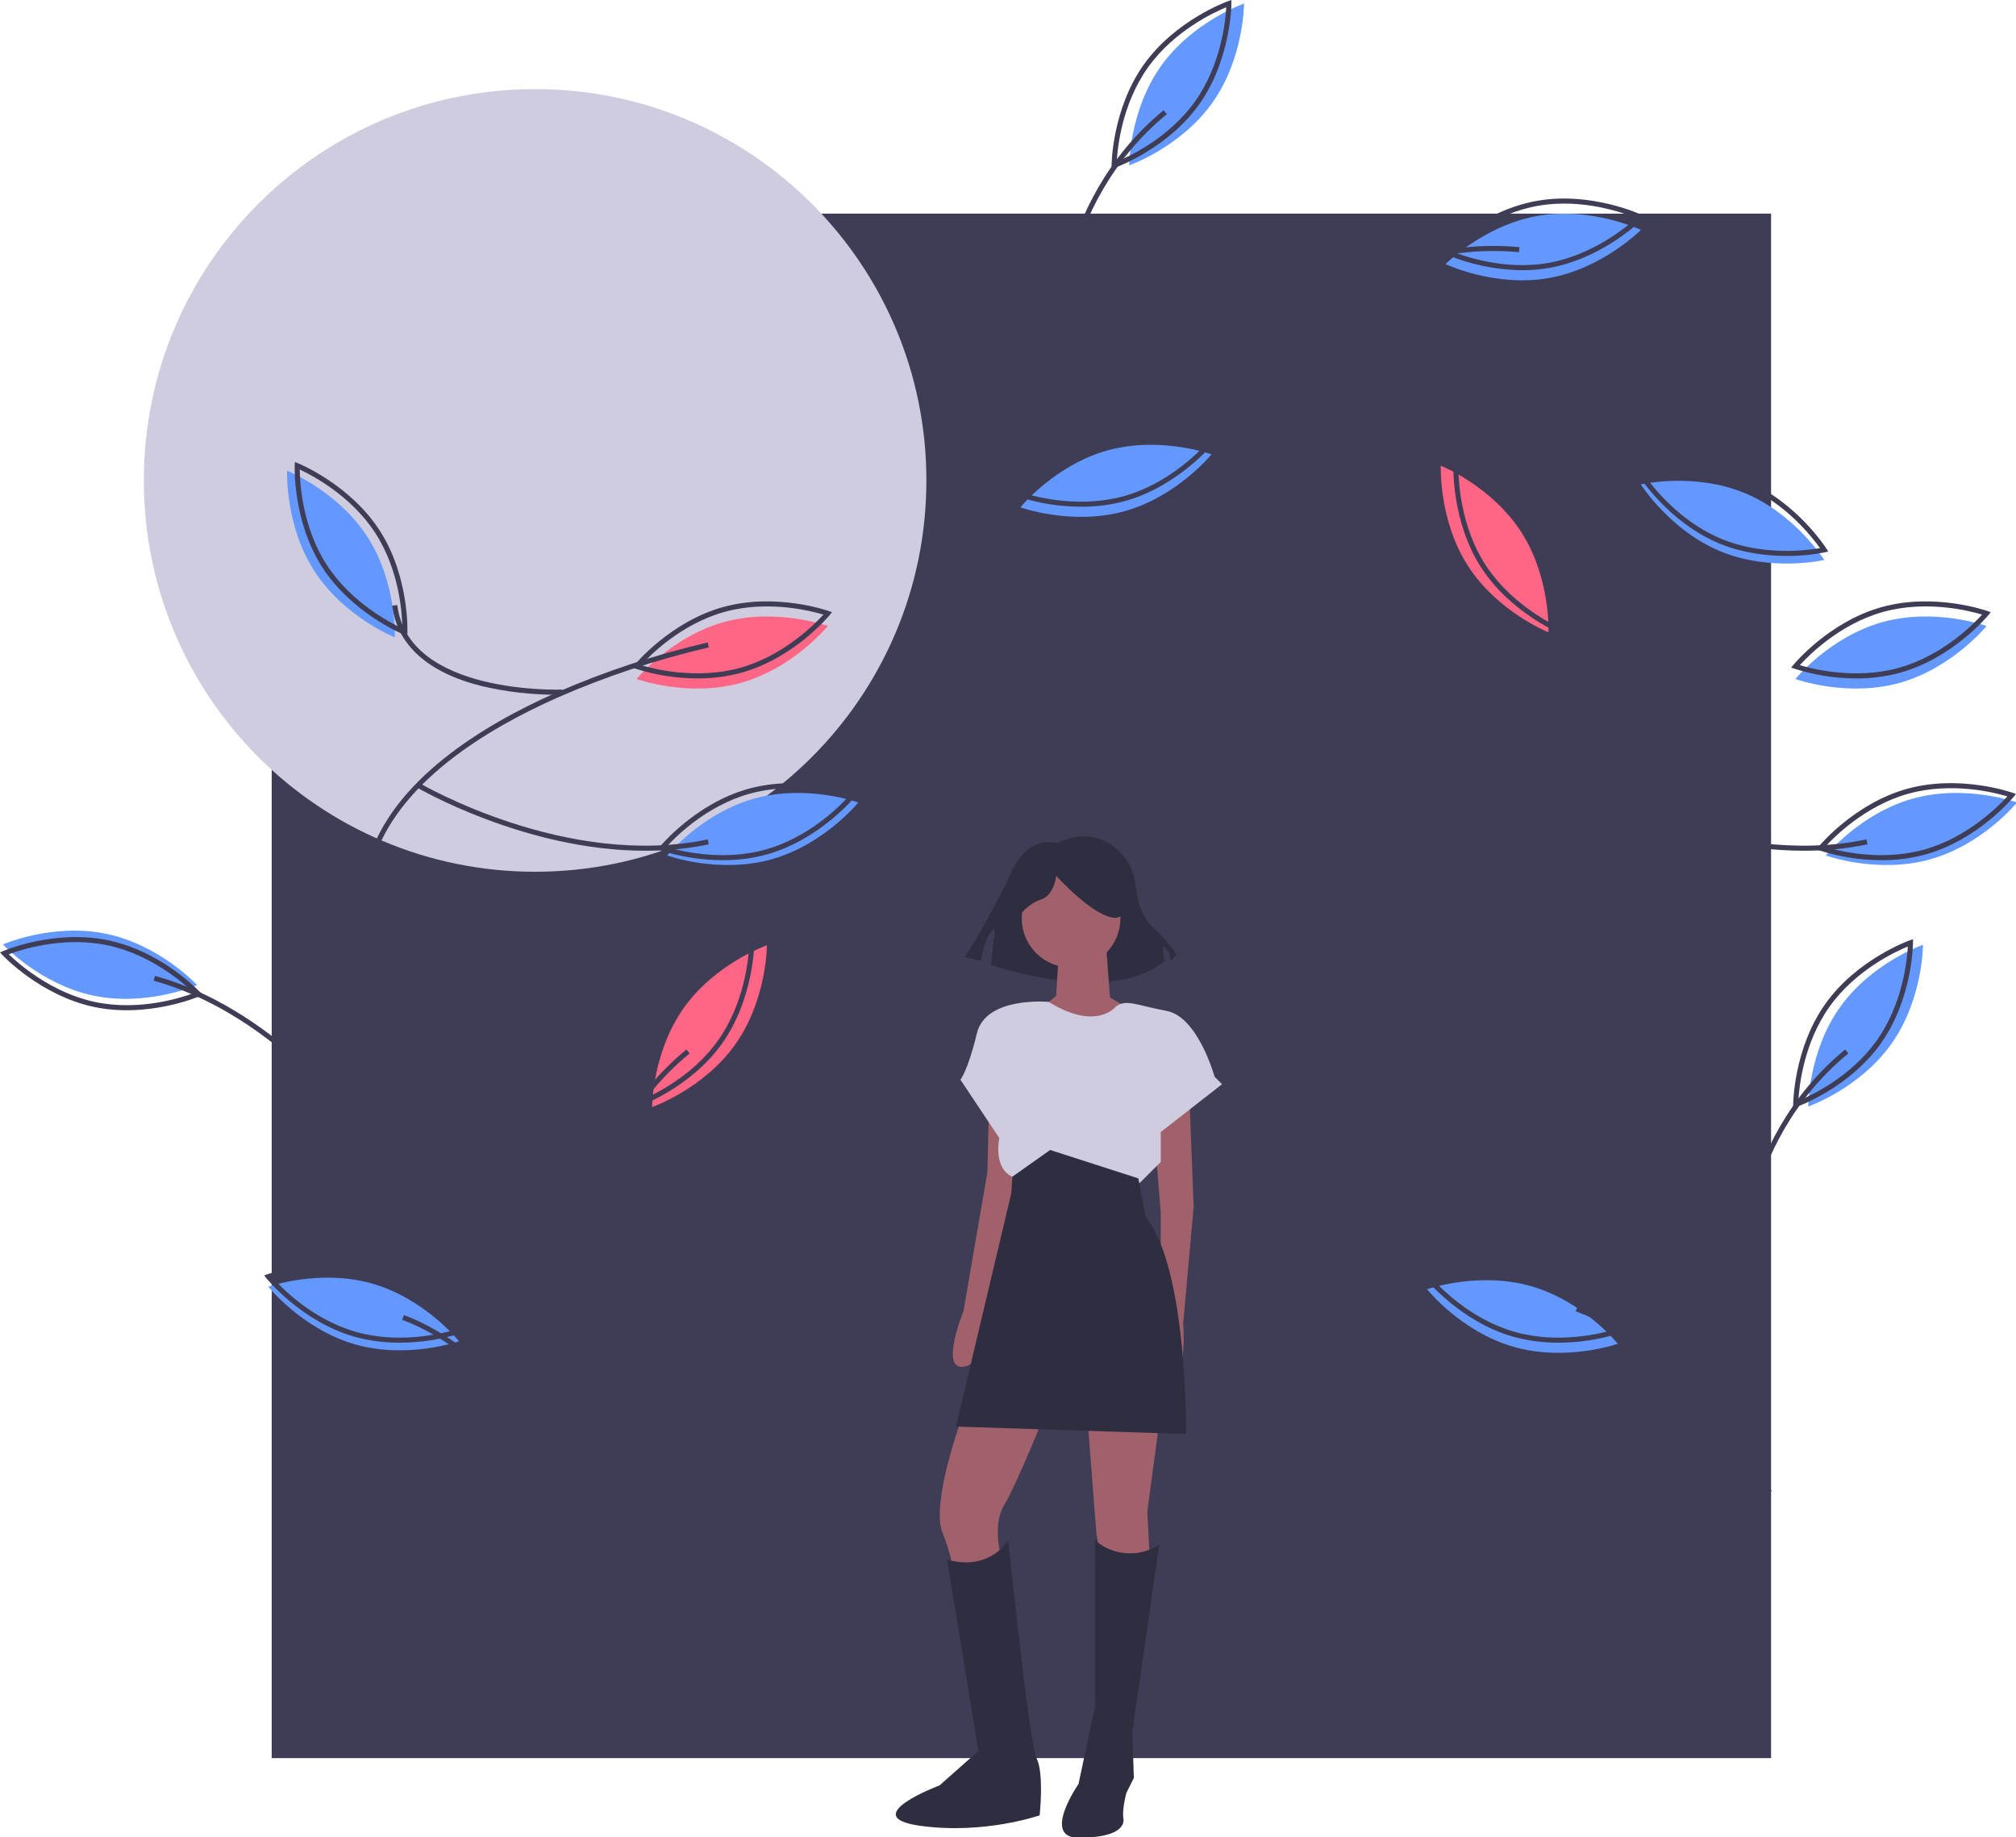 <?xml version="1.0" encoding="UTF-8"?>
<svg xmlns="http://www.w3.org/2000/svg" xmlns:xlink="http://www.w3.org/1999/xlink" width="473pt" height="431pt" viewBox="0 0 473 431" version="1.1">
<g id="surface1">
<path style=" stroke:none;fill-rule:nonzero;fill:rgb(24.706%,23.922%,33.725%);fill-opacity:1;" d="M 63.746 50.121 L 415.535 50.121 L 415.535 412.492 L 63.746 412.492 Z M 63.746 50.121 "/>
<path style=" stroke:none;fill-rule:nonzero;fill:rgb(81.176%,80%,87.843%);fill-opacity:1;" d="M 217.352 112.715 C 217.352 163.426 176.25 204.531 125.547 204.531 C 74.844 204.531 33.742 163.426 33.742 112.715 C 33.742 62.008 74.844 20.902 125.547 20.902 C 176.25 20.902 217.352 62.008 217.352 112.715 Z M 217.352 112.715 "/>
<path style=" stroke:none;fill-rule:nonzero;fill:rgb(38.824%,59.608%,100%);fill-opacity:1;" d="M 363.348 65.242 C 350.691 67.457 339.152 61.961 339.152 61.961 C 339.152 61.961 348.137 52.871 360.797 50.652 C 373.453 48.438 384.992 53.938 384.992 53.938 C 384.992 53.938 376.008 63.027 363.348 65.242 Z M 363.348 65.242 "/>
<path style=" stroke:none;fill-rule:nonzero;fill:rgb(38.824%,59.608%,100%);fill-opacity:1;" d="M 355.152 316 C 342.797 312.469 334.816 302.484 334.816 302.484 C 334.816 302.484 346.867 298.23 359.223 301.762 C 371.578 305.293 379.562 315.277 379.562 315.277 C 379.562 315.277 367.512 319.531 355.152 316 Z M 355.152 316 "/>
<path style=" stroke:none;fill-rule:nonzero;fill:rgb(38.824%,59.608%,100%);fill-opacity:1;" d="M 452.797 201.633 C 440.414 205.066 428.398 200.715 428.398 200.715 C 428.398 200.715 436.457 190.797 448.844 187.359 C 461.227 183.926 473.242 188.277 473.242 188.277 C 473.242 188.277 465.184 198.195 452.797 201.633 Z M 452.797 201.633 "/>
<path style=" stroke:none;fill-rule:nonzero;fill:rgb(38.824%,59.608%,100%);fill-opacity:1;" d="M 445.641 160.227 C 433.258 163.66 421.242 159.309 421.242 159.309 C 421.242 159.309 429.301 149.391 441.684 145.957 C 454.07 142.523 466.086 146.875 466.086 146.875 C 466.086 146.875 458.027 156.793 445.641 160.227 Z M 445.641 160.227 "/>
<path style=" stroke:none;fill-rule:nonzero;fill:rgb(38.824%,59.608%,100%);fill-opacity:1;" d="M 284.453 24.098 C 277.016 34.578 264.949 38.789 264.949 38.789 C 264.949 38.789 264.938 26.008 272.375 15.527 C 279.812 5.047 291.879 0.832 291.879 0.832 C 291.879 0.832 291.891 13.617 284.453 24.098 Z M 284.453 24.098 "/>
<path style=" stroke:none;fill-rule:nonzero;fill:rgb(38.824%,59.608%,100%);fill-opacity:1;" d="M 263.809 119.945 C 251.426 123.383 239.406 119.031 239.406 119.031 C 239.406 119.031 247.469 109.109 259.852 105.676 C 272.234 102.242 284.254 106.594 284.254 106.594 C 284.254 106.594 276.191 116.512 263.809 119.945 Z M 263.809 119.945 "/>
<path style=" stroke:none;fill-rule:nonzero;fill:rgb(38.824%,59.608%,100%);fill-opacity:1;" d="M 73.777 134.008 C 66.805 123.215 67.367 110.445 67.367 110.445 C 67.367 110.445 79.242 115.176 86.215 125.973 C 93.188 136.766 92.625 149.535 92.625 149.535 C 92.625 149.535 80.75 144.805 73.777 134.008 Z M 73.777 134.008 "/>
<path style=" stroke:none;fill-rule:nonzero;fill:rgb(100%,39.608%,51.765%);fill-opacity:1;" d="M 173.781 160.227 C 161.395 163.66 149.379 159.309 149.379 159.309 C 149.379 159.309 157.441 149.391 169.824 145.957 C 182.207 142.523 194.223 146.875 194.223 146.875 C 194.223 146.875 186.164 156.793 173.781 160.227 Z M 173.781 160.227 "/>
<path style=" stroke:none;fill-rule:nonzero;fill:rgb(38.824%,59.608%,100%);fill-opacity:1;" d="M 83.293 315.406 C 70.938 311.875 62.953 301.891 62.953 301.891 C 62.953 301.891 75.008 297.637 87.363 301.168 C 99.719 304.703 107.699 314.684 107.699 314.684 C 107.699 314.684 95.648 318.941 83.293 315.406 Z M 83.293 315.406 "/>
<path style=" stroke:none;fill-rule:nonzero;fill:rgb(100%,39.608%,51.765%);fill-opacity:1;" d="M 172.508 245.047 C 165.07 255.527 153.004 259.738 153.004 259.738 C 153.004 259.738 152.996 246.957 160.434 236.477 C 167.871 225.992 179.938 221.781 179.938 221.781 C 179.938 221.781 179.945 234.562 172.508 245.047 Z M 172.508 245.047 "/>
<path style=" stroke:none;fill-rule:nonzero;fill:rgb(38.824%,59.608%,100%);fill-opacity:1;" d="M 443.754 244.926 C 436.316 255.406 424.25 259.617 424.25 259.617 C 424.25 259.617 424.242 246.836 431.676 236.355 C 439.113 225.871 451.18 221.66 451.18 221.66 C 451.18 221.66 451.191 234.441 443.754 244.926 Z M 443.754 244.926 "/>
<path style=" stroke:none;fill-rule:nonzero;fill:rgb(38.824%,59.608%,100%);fill-opacity:1;" d="M 180.938 201.633 C 168.555 205.066 156.535 200.715 156.535 200.715 C 156.535 200.715 164.598 190.797 176.98 187.359 C 189.363 183.926 201.379 188.277 201.379 188.277 C 201.379 188.277 193.32 198.195 180.938 201.633 Z M 180.938 201.633 "/>
<path style=" stroke:none;fill-rule:nonzero;fill:rgb(24.706%,23.922%,33.725%);fill-opacity:1;" d="M 138.914 401.43 L 137.762 401.148 C 137.816 400.914 143.406 377.555 142.695 348.324 C 142.035 321.395 135.742 283.824 109.488 257.766 C 89.184 237.609 81.387 218.902 86.32 202.164 C 91.945 183.078 113.355 170.105 130.328 162.586 C 141.848 157.543 153.805 153.578 166.051 150.734 L 166.297 151.895 C 154.125 154.719 142.238 158.664 130.789 163.676 C 114.055 171.094 92.949 183.855 87.457 202.5 C 82.656 218.789 90.352 237.102 110.324 256.926 C 122.051 268.562 130.848 283.41 136.473 301.055 C 140.969 315.152 143.461 331.055 143.879 348.324 C 144.594 377.707 138.969 401.195 138.914 401.43 Z M 138.914 401.43 "/>
<path style=" stroke:none;fill-rule:nonzero;fill:rgb(24.706%,23.922%,33.725%);fill-opacity:1;" d="M 135.578 302.094 C 135.562 301.758 134.488 268.078 161.059 246.227 L 161.812 247.141 C 135.688 268.621 136.75 301.715 136.762 302.047 Z M 135.578 302.094 "/>
<path style=" stroke:none;fill-rule:nonzero;fill:rgb(24.706%,23.922%,33.725%);fill-opacity:1;" d="M 139.309 352.422 C 139.102 352.082 118.164 318.375 94.355 309.664 L 94.762 308.551 C 118.957 317.402 140.109 351.457 140.32 351.801 Z M 139.309 352.422 "/>
<path style=" stroke:none;fill-rule:nonzero;fill:rgb(24.706%,23.922%,33.725%);fill-opacity:1;" d="M 151.367 199.598 C 123.172 199.598 98.051 184.895 97.758 184.719 L 98.363 183.699 C 98.707 183.902 132.914 203.918 166.051 196.938 L 166.297 198.098 C 161.387 199.113 156.383 199.617 151.367 199.598 Z M 151.367 199.598 "/>
<path style=" stroke:none;fill-rule:nonzero;fill:rgb(24.706%,23.922%,33.725%);fill-opacity:1;" d="M 130.457 162.996 C 124.613 162.996 118.789 162.32 113.102 160.988 C 100.41 157.848 93.129 151.312 92.043 142.094 L 93.219 141.957 C 95.707 163.059 131.535 161.805 131.895 161.789 L 131.945 162.973 C 131.922 162.973 131.387 162.996 130.457 162.996 Z M 130.457 162.996 "/>
<path style=" stroke:none;fill-rule:nonzero;fill:rgb(24.706%,23.922%,33.725%);fill-opacity:1;" d="M 148.859 259.98 L 148.859 259.148 C 148.859 259.016 148.938 246.055 156.395 235.539 C 163.855 225.027 176.066 220.672 176.188 220.629 L 176.973 220.355 L 176.977 221.188 C 176.977 221.32 176.898 234.281 169.438 244.797 C 161.977 255.309 149.77 259.664 149.648 259.707 Z M 175.762 222.066 C 172.941 223.223 163.492 227.586 157.363 236.227 C 151.227 244.875 150.234 255.23 150.074 258.27 C 152.891 257.113 162.344 252.75 168.473 244.109 C 174.609 235.461 175.602 225.105 175.762 222.066 Z M 175.762 222.066 "/>
<path style=" stroke:none;fill-rule:nonzero;fill:rgb(24.706%,23.922%,33.725%);fill-opacity:1;" d="M 247.523 81.738 C 247.508 81.402 246.43 47.723 273.004 25.871 L 273.758 26.785 C 247.633 48.266 248.691 81.359 248.707 81.691 Z M 247.523 81.738 "/>
<path style=" stroke:none;fill-rule:nonzero;fill:rgb(24.706%,23.922%,33.725%);fill-opacity:1;" d="M 260.805 39.625 L 260.801 38.793 C 260.801 38.66 260.879 25.699 268.34 15.184 C 275.801 4.672 288.008 0.316 288.133 0.273 L 288.918 0 L 288.918 0.832 C 288.918 0.965 288.84 13.926 281.383 24.441 C 273.922 34.953 261.711 39.309 261.59 39.352 Z M 287.703 1.711 C 284.887 2.867 275.438 7.23 269.305 15.871 C 263.168 24.52 262.176 34.875 262.02 37.914 C 264.836 36.758 274.285 32.395 280.414 23.754 C 286.551 15.105 287.543 4.75 287.703 1.711 Z M 287.703 1.711 "/>
<path style=" stroke:none;fill-rule:nonzero;fill:rgb(24.706%,23.922%,33.725%);fill-opacity:1;" d="M 299.953 80.555 L 299.078 79.758 C 299.309 79.508 322.242 54.812 356.492 57.984 L 356.383 59.164 C 322.723 56.055 300.18 80.309 299.953 80.555 Z M 299.953 80.555 "/>
<path style=" stroke:none;fill-rule:nonzero;fill:rgb(24.706%,23.922%,33.725%);fill-opacity:1;" d="M 357.184 63.391 C 350.891 63.328 344.676 62.016 338.898 59.531 L 338.145 59.176 L 338.73 58.582 C 338.82 58.488 347.996 49.332 360.691 47.109 C 373.391 44.887 385.129 50.383 385.246 50.438 L 386 50.797 L 385.414 51.391 C 385.324 51.484 376.148 60.641 363.449 62.863 C 361.379 63.219 359.281 63.398 357.184 63.391 Z M 340.211 58.812 C 343.027 59.973 352.812 63.523 363.246 61.695 C 373.68 59.871 381.676 53.207 383.93 51.16 C 381.117 50 371.332 46.449 360.898 48.277 C 350.453 50.105 342.465 56.766 340.211 58.812 Z M 340.211 58.812 "/>
<path style=" stroke:none;fill-rule:nonzero;fill:rgb(38.824%,59.608%,100%);fill-opacity:1;" d="M 403.672 129.359 C 391.793 124.461 384.98 113.645 384.98 113.645 C 384.98 113.645 397.434 110.77 409.316 115.668 C 421.195 120.566 428.008 131.383 428.008 131.383 C 428.008 131.383 415.555 134.258 403.672 129.359 Z M 403.672 129.359 "/>
<path style=" stroke:none;fill-rule:nonzero;fill:rgb(24.706%,23.922%,33.725%);fill-opacity:1;" d="M 419.168 130.43 C 414.652 130.43 408.973 129.816 403.445 127.539 C 391.527 122.625 384.551 111.703 384.48 111.59 L 384.035 110.887 L 384.848 110.699 C 384.977 110.668 397.625 107.84 409.543 112.75 C 421.461 117.664 428.438 128.59 428.508 128.699 L 428.953 129.402 L 428.141 129.59 C 425.184 130.172 422.18 130.453 419.168 130.43 Z M 385.977 111.688 C 387.734 114.172 394.105 122.406 403.898 126.441 C 413.703 130.484 424.012 129.129 427.012 128.605 C 425.254 126.117 418.883 117.883 409.09 113.848 C 399.297 109.809 388.977 111.16 385.977 111.688 Z M 385.977 111.688 "/>
<path style=" stroke:none;fill-rule:nonzero;fill:rgb(24.706%,23.922%,33.725%);fill-opacity:1;" d="M 169.594 201.816 C 164.676 201.816 159.785 201.055 155.102 199.555 L 154.316 199.273 L 154.844 198.625 C 154.926 198.523 163.164 188.52 175.586 185.074 C 188.012 181.629 200.227 185.961 200.348 186.004 L 201.133 186.289 L 200.605 186.934 C 200.523 187.035 192.281 197.039 179.859 200.484 C 176.516 201.391 173.062 201.836 169.594 201.816 Z M 156.34 198.711 C 159.254 199.59 169.336 202.176 179.543 199.344 C 189.762 196.512 197.066 189.105 199.109 186.848 C 196.195 185.969 186.113 183.383 175.902 186.215 C 165.688 189.051 158.383 196.453 156.34 198.711 Z M 156.34 198.711 "/>
<path style=" stroke:none;fill-rule:nonzero;fill:rgb(24.706%,23.922%,33.725%);fill-opacity:1;" d="M 253.699 118.887 C 248.781 118.887 243.891 118.125 239.207 116.625 L 238.422 116.344 L 238.949 115.695 C 239.031 115.594 247.27 105.59 259.691 102.145 C 272.113 98.699 284.332 103.031 284.453 103.074 L 285.238 103.359 L 284.711 104.004 C 284.629 104.105 276.387 114.109 263.965 117.555 C 260.621 118.461 257.168 118.906 253.699 118.887 Z M 240.445 115.781 C 243.359 116.66 253.441 119.246 263.648 116.414 C 273.867 113.582 281.172 106.176 283.215 103.918 C 280.301 103.039 270.219 100.453 260.008 103.285 C 249.793 106.121 242.488 113.523 240.445 115.781 Z M 240.445 115.781 "/>
<path style=" stroke:none;fill-rule:nonzero;fill:rgb(24.706%,23.922%,33.725%);fill-opacity:1;" d="M 163.672 159.164 C 158.754 159.168 153.863 158.402 149.176 156.906 L 148.395 156.621 L 148.918 155.977 C 149 155.875 157.242 145.867 169.664 142.426 C 182.086 138.98 194.305 143.312 194.426 143.355 L 195.211 143.637 L 194.684 144.285 C 194.602 144.387 186.359 154.391 173.938 157.836 C 170.59 158.738 167.137 159.188 163.672 159.164 Z M 150.418 156.062 C 153.332 156.941 163.414 159.523 173.621 156.695 C 183.84 153.859 191.145 146.457 193.188 144.199 C 190.273 143.316 180.191 140.734 169.98 143.566 C 159.762 146.398 152.457 153.805 150.418 156.062 Z M 150.418 156.062 "/>
<path style=" stroke:none;fill-rule:nonzero;fill:rgb(24.706%,23.922%,33.725%);fill-opacity:1;" d="M 93.738 315.02 C 90.152 315.043 86.582 314.566 83.129 313.609 C 70.734 310.066 62.574 299.992 62.492 299.891 L 61.973 299.242 L 62.758 298.965 C 62.879 298.922 75.129 294.688 87.523 298.23 C 99.918 301.773 108.082 311.844 108.16 311.945 L 108.684 312.598 L 107.895 312.875 C 103.312 314.301 98.539 315.023 93.738 315.02 Z M 83.453 312.469 C 93.641 315.383 103.742 312.879 106.664 312.02 C 104.637 309.746 97.383 302.281 87.199 299.371 C 77.016 296.457 66.914 298.961 63.988 299.82 C 66.016 302.094 73.27 309.559 83.453 312.469 Z M 83.453 312.469 "/>
<path style=" stroke:none;fill-rule:nonzero;fill:rgb(24.706%,23.922%,33.725%);fill-opacity:1;" d="M 95.547 149.211 L 94.773 148.902 C 94.652 148.855 82.645 143.973 75.648 133.145 C 68.652 122.316 69.141 109.363 69.145 109.234 L 69.184 108.398 L 69.957 108.707 C 70.078 108.758 82.086 113.637 89.082 124.465 C 96.078 135.293 95.59 148.25 95.586 148.379 Z M 76.645 132.504 C 82.391 141.398 91.645 146.168 94.406 147.445 C 94.379 144.402 93.836 134.008 88.086 125.109 C 82.34 116.211 73.086 111.441 70.324 110.164 C 70.352 113.211 70.895 123.605 76.645 132.504 Z M 76.645 132.504 "/>
<path style=" stroke:none;fill-rule:nonzero;fill:rgb(24.706%,23.922%,33.725%);fill-opacity:1;" d="M 407.441 302.094 C 407.426 301.758 406.348 268.078 432.922 246.227 L 433.676 247.141 C 407.551 268.621 408.609 301.715 408.625 302.047 Z M 407.441 302.094 "/>
<path style=" stroke:none;fill-rule:nonzero;fill:rgb(24.706%,23.922%,33.725%);fill-opacity:1;" d="M 414.676 350.418 C 414.469 350.078 393.531 316.371 369.719 307.66 L 370.129 306.547 C 394.324 315.402 415.473 349.457 415.684 349.797 Z M 414.676 350.418 "/>
<path style=" stroke:none;fill-rule:nonzero;fill:rgb(24.706%,23.922%,33.725%);fill-opacity:1;" d="M 423.23 199.598 C 395.035 199.598 369.914 184.895 369.621 184.719 L 370.227 183.699 C 370.566 183.902 404.777 203.914 437.914 196.938 L 438.16 198.098 C 433.25 199.113 428.246 199.617 423.23 199.598 Z M 423.23 199.598 "/>
<path style=" stroke:none;fill-rule:nonzero;fill:rgb(24.706%,23.922%,33.725%);fill-opacity:1;" d="M 402.32 162.996 C 396.477 162.996 390.652 162.32 384.965 160.988 C 372.273 157.848 364.992 151.312 363.906 142.094 L 365.082 141.957 C 367.566 163.051 403.398 161.805 403.758 161.789 L 403.809 162.973 C 403.785 162.973 403.25 162.996 402.32 162.996 Z M 402.32 162.996 "/>
<path style=" stroke:none;fill-rule:nonzero;fill:rgb(24.706%,23.922%,33.725%);fill-opacity:1;" d="M 420.723 259.98 L 420.723 259.148 C 420.723 259.016 420.797 246.055 428.258 235.539 C 435.719 225.027 447.926 220.672 448.051 220.629 L 448.836 220.355 L 448.836 221.188 C 448.836 221.32 448.762 234.281 441.301 244.797 C 433.84 255.309 421.633 259.664 421.508 259.707 Z M 447.621 222.066 C 444.805 223.223 435.355 227.586 429.223 236.227 C 423.09 244.875 422.098 255.227 421.938 258.27 C 424.754 257.113 434.203 252.75 440.336 244.109 C 446.473 235.461 447.461 225.105 447.621 222.066 Z M 447.621 222.066 "/>
<path style=" stroke:none;fill-rule:nonzero;fill:rgb(24.706%,23.922%,33.725%);fill-opacity:1;" d="M 441.457 201.816 C 436.539 201.816 431.648 201.055 426.961 199.555 L 426.18 199.273 L 426.703 198.625 C 426.785 198.523 435.027 188.52 447.449 185.074 C 459.875 181.629 472.09 185.961 472.211 186.004 L 472.996 186.289 L 472.469 186.934 C 472.387 187.035 464.145 197.039 451.723 200.484 C 448.379 201.391 444.926 201.836 441.457 201.816 Z M 428.203 198.711 C 431.117 199.594 441.199 202.176 451.406 199.344 C 461.613 196.512 468.926 189.105 470.973 186.848 C 468.055 185.969 457.977 183.383 447.766 186.215 C 437.559 189.047 430.246 196.453 428.203 198.711 Z M 428.203 198.711 "/>
<path style=" stroke:none;fill-rule:nonzero;fill:rgb(38.824%,59.608%,100%);fill-opacity:1;" d="M 24.984 219.102 C 37.562 221.734 46.242 231.117 46.242 231.117 C 46.242 231.117 34.527 236.23 21.949 233.594 C 9.371 230.961 0.691 221.578 0.691 221.578 C 0.691 221.578 12.406 216.465 24.984 219.102 Z M 24.984 219.102 "/>
<path style=" stroke:none;fill-rule:nonzero;fill:rgb(24.706%,23.922%,33.725%);fill-opacity:1;" d="M 50.32 234.484 C 75.367 247.43 90.934 272.027 91.113 272.316 L 90.109 272.945 C 89.898 272.605 68.695 239.121 36.055 230.102 L 36.367 228.961 C 41.195 230.312 45.871 232.164 50.32 234.484 Z M 50.32 234.484 "/>
<path style=" stroke:none;fill-rule:nonzero;fill:rgb(24.706%,23.922%,33.725%);fill-opacity:1;" d="M 35.145 224.145 C 39.516 226.402 43.508 229.324 46.984 232.809 L 47.551 233.418 L 46.785 233.754 C 46.668 233.805 34.754 238.91 22.137 236.266 C 9.52 233.621 0.652 224.164 0.566 224.07 L 0 223.457 L 0.762 223.125 C 0.883 223.074 12.797 217.969 25.414 220.613 C 28.801 221.344 32.074 222.535 35.145 224.145 Z M 45.496 232.988 C 43.309 230.867 35.539 223.941 25.172 221.773 C 14.805 219.598 4.906 222.82 2.055 223.891 C 4.242 226.012 12.012 232.934 22.379 235.105 C 32.746 237.277 42.641 234.055 45.496 232.988 Z M 45.496 232.988 "/>
<path style=" stroke:none;fill-rule:nonzero;fill:rgb(24.706%,23.922%,33.725%);fill-opacity:1;" d="M 435.535 159.164 C 430.613 159.168 425.727 158.402 421.039 156.906 L 420.258 156.621 L 420.781 155.977 C 420.863 155.875 429.105 145.867 441.527 142.426 C 453.949 138.98 466.168 143.312 466.289 143.355 L 467.07 143.637 L 466.547 144.285 C 466.465 144.387 458.223 154.391 445.801 157.836 C 442.453 158.738 439 159.188 435.535 159.164 Z M 422.281 156.062 C 425.195 156.941 435.277 159.527 445.484 156.695 C 455.691 153.863 463.004 146.457 465.047 144.199 C 462.133 143.316 452.051 140.734 441.844 143.566 C 431.637 146.395 424.324 153.805 422.281 156.062 Z M 422.281 156.062 "/>
<path style=" stroke:none;fill-rule:nonzero;fill:rgb(24.706%,23.922%,33.725%);fill-opacity:1;" d="M 365.602 315.02 C 362.016 315.043 358.445 314.566 354.992 313.609 C 342.598 310.066 334.434 299.992 334.355 299.891 L 333.832 299.242 L 334.621 298.965 C 334.742 298.922 346.992 294.688 359.387 298.23 C 371.781 301.773 379.941 311.844 380.023 311.945 L 380.543 312.598 L 379.758 312.875 C 375.176 314.301 370.402 315.023 365.602 315.02 Z M 335.852 299.816 C 337.879 302.09 345.133 309.559 355.316 312.469 C 365.5 315.383 375.602 312.879 378.527 312.02 C 376.5 309.746 369.246 302.281 359.062 299.371 C 348.867 296.453 338.77 298.957 335.852 299.816 Z M 335.852 299.816 "/>
<path style=" stroke:none;fill-rule:nonzero;fill:rgb(100%,39.608%,51.765%);fill-opacity:1;" d="M 344.457 132.824 C 337.48 122.027 338.047 109.258 338.047 109.258 C 338.047 109.258 349.918 113.992 356.891 124.789 C 363.867 135.582 363.301 148.352 363.301 148.352 C 363.301 148.352 351.43 143.617 344.457 132.824 Z M 344.457 132.824 "/>
<path style=" stroke:none;fill-rule:nonzero;fill:rgb(24.706%,23.922%,33.725%);fill-opacity:1;" d="M 367.41 149.211 L 366.637 148.902 C 366.516 148.855 354.508 143.973 347.512 133.145 C 340.516 122.316 341.004 109.363 341.008 109.234 L 341.047 108.398 L 341.82 108.707 C 341.941 108.758 353.949 113.637 360.945 124.465 C 367.938 135.293 367.453 148.25 367.445 148.379 Z M 348.508 132.504 C 354.262 141.41 363.508 146.172 366.27 147.449 C 366.242 144.402 365.695 134.008 359.949 125.109 C 354.199 116.211 344.949 111.441 342.184 110.164 C 342.215 113.211 342.758 123.605 348.508 132.504 Z M 348.508 132.504 "/>
<path style=" stroke:none;fill-rule:nonzero;fill:rgb(18.431%,18.039%,25.49%);fill-opacity:1;" d="M 247.93 197.82 C 247.93 197.82 241.375 195.48 237.164 204.848 C 232.949 214.211 226.395 224.512 226.395 224.512 L 230.141 225.449 C 230.141 225.449 231.074 218.895 233.418 217.957 L 232.48 226.387 C 232.48 226.387 260.574 236.219 273.215 225.449 L 272.746 222.172 C 272.746 222.172 274.621 222.641 274.621 225.449 L 276.023 224.043 C 276.023 224.043 274.621 221.234 270.406 217.488 C 267.641 215.031 266.691 210.352 266.363 207.43 C 266.117 204.984 265.141 202.676 263.559 200.797 C 260.762 197.551 255.656 194.102 247.93 197.82 Z M 247.93 197.82 "/>
<path style=" stroke:none;fill-rule:nonzero;fill:rgb(62.745%,38.039%,41.569%);fill-opacity:1;" d="M 279.004 255.777 L 280.059 283.141 L 277.602 310.5 C 277.602 310.5 278.656 323.832 274.445 322.777 C 270.238 321.727 272.34 312.254 272.34 312.254 L 272.34 284.543 L 270.586 262.793 Z M 279.004 255.777 "/>
<path style=" stroke:none;fill-rule:nonzero;fill:rgb(62.745%,38.039%,41.569%);fill-opacity:1;" d="M 232.004 261.039 L 231.656 275.07 L 226.043 307.695 C 226.043 307.695 220.43 321.375 226.043 320.672 C 231.656 319.973 230.602 308.395 230.602 308.395 L 237.969 279.281 L 237.266 262.094 Z M 232.004 261.039 "/>
<path style=" stroke:none;fill-rule:nonzero;fill:rgb(62.745%,38.039%,41.569%);fill-opacity:1;" d="M 225.691 332.602 C 225.691 332.602 218.324 352.594 221.133 359.609 C 223.938 366.625 223.586 369.781 223.586 369.781 L 235.512 367.68 C 235.512 367.68 232.355 358.559 235.512 353.297 C 238.668 348.035 245.684 330.496 245.684 330.496 Z M 225.691 332.602 "/>
<path style=" stroke:none;fill-rule:nonzero;fill:rgb(62.745%,38.039%,41.569%);fill-opacity:1;" d="M 255.156 332.949 L 257.258 359.961 L 258.664 367.328 L 269.887 368.379 L 269.184 354.699 L 271.992 333.652 Z M 255.156 332.949 "/>
<path style=" stroke:none;fill-rule:nonzero;fill:rgb(18.431%,18.039%,25.49%);fill-opacity:1;" d="M 271.992 362.418 C 267.293 365.48 261.133 365.051 256.91 361.363 L 256.91 400.301 L 253.051 418.543 C 253.051 418.543 244.281 431.172 253.051 431.172 C 261.82 431.172 263.922 428.715 263.574 426.609 C 263.223 424.504 264.273 420.648 264.273 420.648 L 266.027 417.141 L 265.676 406.266 Z M 271.992 362.418 "/>
<path style=" stroke:none;fill-rule:nonzero;fill:rgb(18.431%,18.039%,25.49%);fill-opacity:1;" d="M 236.566 361.363 C 236.566 361.363 232.355 368.73 222.184 365.926 L 229.551 410.824 L 220.43 418.895 C 220.43 418.895 200.789 426.258 215.871 428.363 C 230.953 430.469 243.93 425.91 243.93 425.91 C 243.93 425.91 244.984 416.086 243.23 412.578 C 241.477 409.07 236.566 361.363 236.566 361.363 Z M 236.566 361.363 "/>
<path style=" stroke:none;fill-rule:nonzero;fill:rgb(62.745%,38.039%,41.569%);fill-opacity:1;" d="M 262.871 215.438 C 262.871 221.832 257.688 227.012 251.297 227.012 C 244.902 227.012 239.723 221.832 239.723 215.438 C 239.723 209.043 244.902 203.863 251.297 203.863 C 257.688 203.863 262.871 209.043 262.871 215.438 Z M 262.871 215.438 "/>
<path style=" stroke:none;fill-rule:nonzero;fill:rgb(62.745%,38.039%,41.569%);fill-opacity:1;" d="M 248.492 222.453 L 247.789 233.68 L 244.281 236.484 L 258.312 245.254 L 264.625 236.484 L 260.418 234.027 L 259.363 219.648 Z M 248.492 222.453 "/>
<path style=" stroke:none;fill-rule:nonzero;fill:rgb(81.176%,80%,87.843%);fill-opacity:1;" d="M 261.82 236.133 C 261.82 236.133 257.309 242.059 246.059 235.062 C 246.059 235.062 231.305 233.68 229.199 242.449 C 227.094 251.219 225.34 253.32 225.34 253.32 L 234.461 267.004 C 234.461 267.004 233.059 273.316 236.914 275.773 C 240.773 278.227 267.43 277.527 267.43 277.527 L 272.34 272.617 L 272.34 265.602 L 286.723 254.375 L 284.969 252.621 C 284.969 252.621 281.109 238.59 273.746 237.188 C 266.379 235.781 264.273 234.379 261.82 236.133 Z M 261.82 236.133 "/>
<path style=" stroke:none;fill-rule:nonzero;fill:rgb(18.431%,18.039%,25.49%);fill-opacity:1;" d="M 246.387 269.809 L 237.535 276.07 L 237.266 279.98 L 224.289 334.703 L 278.305 336.457 C 278.305 336.457 278.656 297.52 268.836 285.594 L 267.082 276.473 Z M 246.387 269.809 "/>
<path style=" stroke:none;fill-rule:nonzero;fill:rgb(18.431%,18.039%,25.49%);fill-opacity:1;" d="M 237.043 217.199 C 237.043 217.199 240.789 212.051 244.066 211.113 C 247.344 210.176 247.812 205.492 247.812 205.492 C 247.812 205.492 256.242 214.859 261.391 215.328 C 266.543 215.797 261.859 204.09 261.859 204.09 L 252.496 201.746 L 243.598 202.684 L 236.574 207.367 Z M 237.043 217.199 "/>
</g>
</svg>
